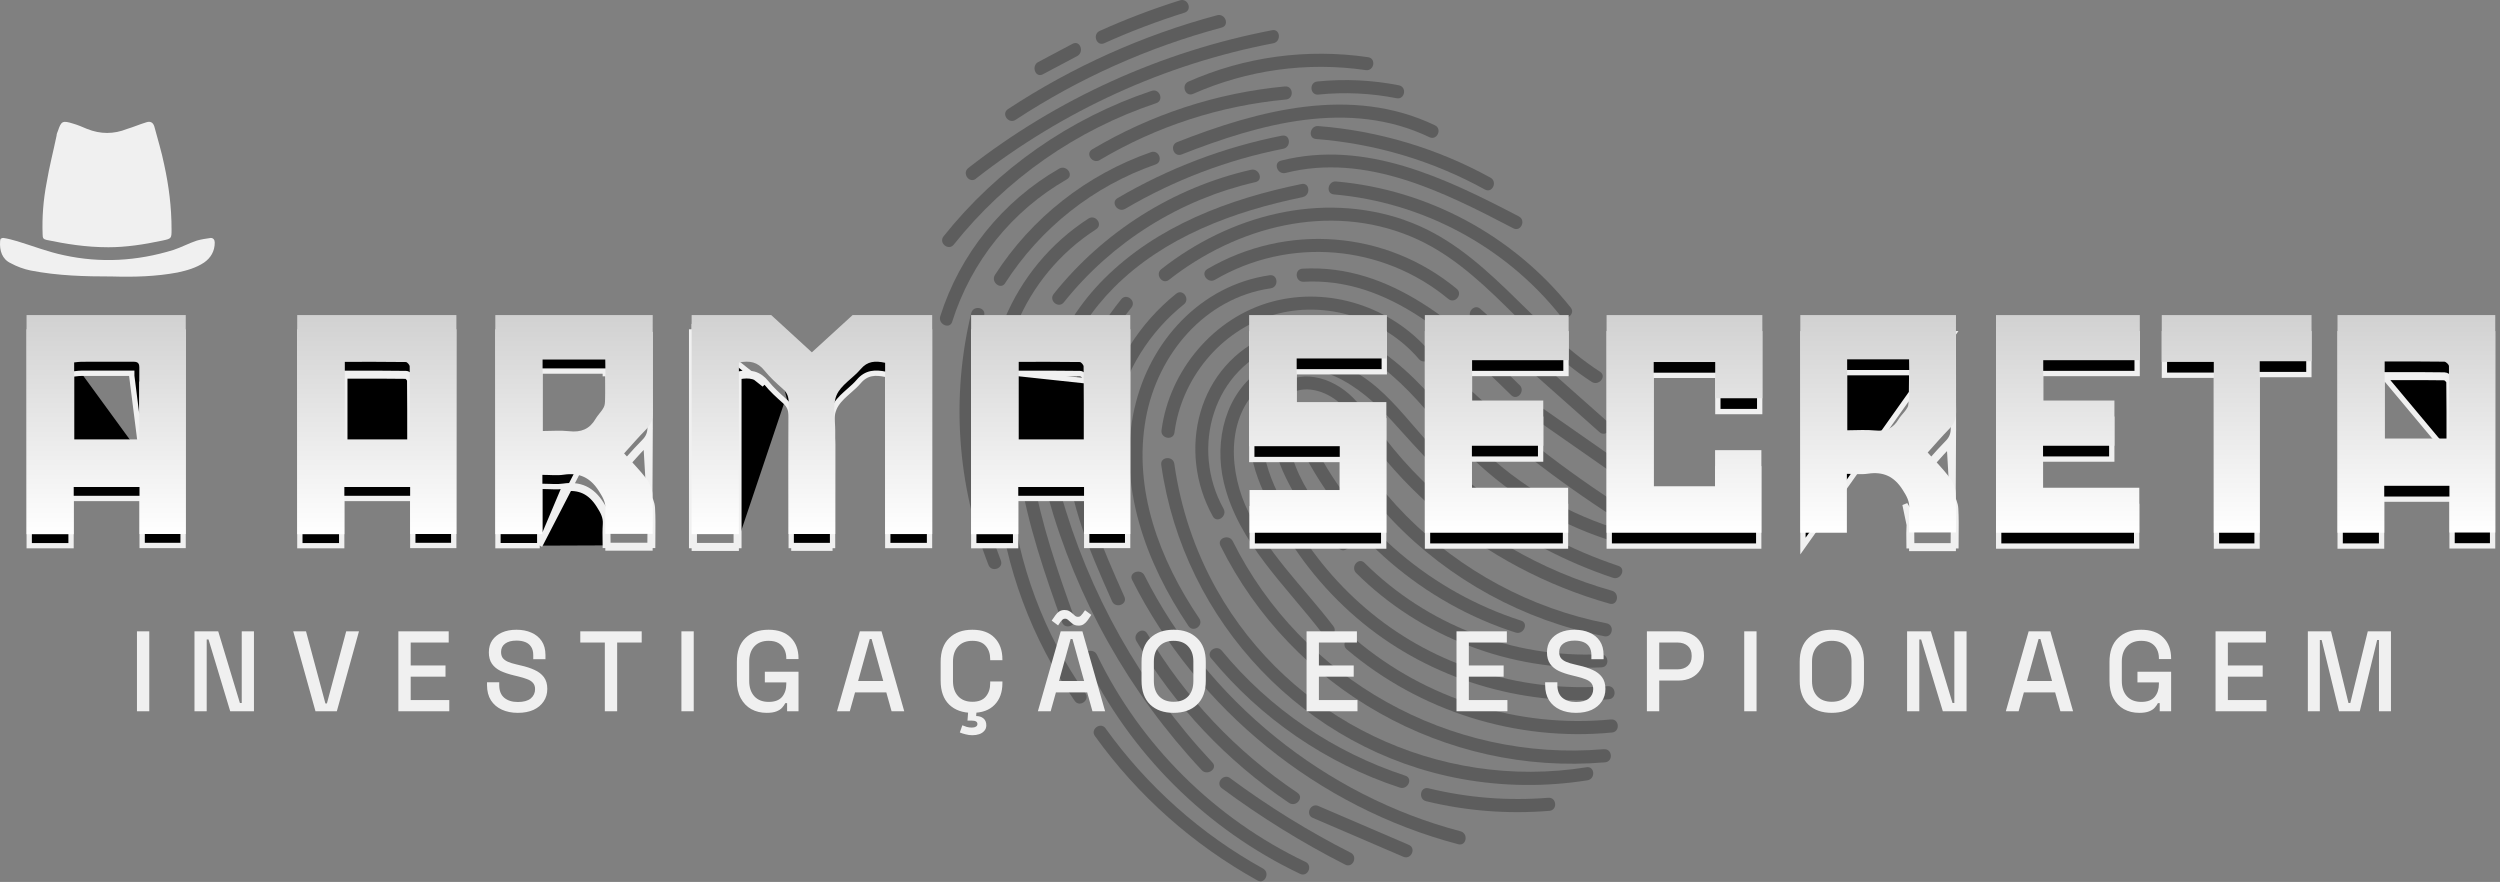 <svg width="360" height="127" viewBox="0 0 360 127" fill="none" xmlns="http://www.w3.org/2000/svg">
<rect x="0" y="0" width="360" height="127" fill="#808080" stroke="none"/>
<path d="M30.923 34.934C30.923 36.178 30.349 37.135 29.392 37.805C28.244 38.57 26.904 38.953 25.564 39.24C22.502 39.814 19.344 39.91 16.186 39.814C12.263 39.814 8.339 39.718 4.416 38.953C3.459 38.761 2.406 38.379 1.545 37.9C0.301 37.326 -0.082 36.082 0.014 34.742C0.014 34.36 0.205 34.264 0.492 34.264C1.162 34.36 1.832 34.551 2.502 34.742C4.703 35.412 6.904 36.273 9.201 36.752C14.464 37.9 19.727 37.613 24.99 35.986C26.139 35.604 27.191 35.029 28.34 34.647C29.009 34.455 29.679 34.36 30.349 34.264C30.732 34.264 30.923 34.551 30.923 34.934Z" fill="#F0F0F0"/>
<path d="M24.704 33.02C24.704 34.36 24.704 34.36 23.364 34.647C20.685 35.221 18.101 35.604 15.613 35.604C12.359 35.604 9.488 35.125 6.713 34.551C6.235 34.456 6.139 34.264 6.139 33.786C6.043 31.298 6.235 28.809 6.713 26.322C7.096 24.025 7.67 21.824 8.149 19.527C8.149 19.336 8.244 19.049 8.34 18.857C8.819 17.422 9.01 17.326 10.541 17.805C11.211 17.996 11.881 18.283 12.551 18.57C14.465 19.336 16.378 19.336 18.292 18.57C19.249 18.283 20.11 17.9 21.067 17.613C21.642 17.422 22.024 17.613 22.216 18.187C22.694 20.006 23.268 21.824 23.651 23.738C24.321 26.8 24.704 29.862 24.704 33.02Z" fill="#F0F0F0"/>
<path d="M233.05 81.486C226.182 79.183 219.734 75.808 213.988 71.389C211.032 69.116 208.281 66.589 205.764 63.838C203.325 61.165 201.101 58.248 198.36 55.858C193.843 51.927 187.258 49.508 181.795 53.059C176.42 56.551 174.82 63.467 176.215 69.408C178.264 78.169 185.21 84.383 190.468 91.28C191.199 92.246 192.75 91.153 192.009 90.177C187.678 84.49 182.205 79.427 179.327 72.764C176.742 66.775 176.722 58.804 182.683 54.746C189.024 50.425 196.038 55.751 200.282 60.434C204.486 65.077 208.486 69.633 213.529 73.408C219.207 77.652 225.538 80.949 232.259 83.202C233.401 83.583 234.211 81.866 233.05 81.486Z" fill="#5D5D5D"/>
<path d="M231.498 98.811C219.723 99.709 207.802 96.304 198.447 89.056C193.686 85.368 189.628 80.783 186.535 75.613C183.96 71.301 180.068 64.502 182.926 59.526C183.531 58.473 181.814 57.683 181.209 58.736C178.341 63.741 181.336 69.965 183.765 74.51C186.877 80.344 191.14 85.544 196.261 89.729C206.134 97.796 218.982 101.669 231.663 100.694C232.883 100.596 232.717 98.713 231.507 98.811H231.498Z" fill="#5D5D5D"/>
<path d="M232.121 85.066C221.849 82.168 212.406 76.657 204.806 69.165C202.884 67.272 201.099 65.253 199.451 63.126C197.919 61.156 196.583 59.009 194.807 57.244C191.822 54.258 186.915 52.795 183.598 56.102C182.74 56.961 184.203 58.161 185.062 57.302C187.139 55.224 190.427 56.073 192.495 57.692C194.495 59.263 195.861 61.507 197.373 63.516C200.221 67.301 203.509 70.774 207.118 73.837C214.298 79.934 222.737 84.373 231.789 86.929C232.96 87.261 233.282 85.397 232.121 85.066Z" fill="#5D5D5D"/>
<path d="M231.351 89.758C220.445 87.631 210.368 82.188 202.534 74.315C200.564 72.335 198.749 70.189 197.11 67.926C195.501 65.701 194.311 63.077 192.477 61.038C189.765 58.024 183.999 57.702 183.619 62.755C183.414 65.516 184.897 68.384 186.175 70.725C187.892 73.867 190.165 76.627 192.837 79.008C193.745 79.817 194.945 78.354 194.037 77.544C191.13 74.959 188.73 71.867 187.072 68.345C186.087 66.257 183.658 59.614 188.565 60.677C191.755 61.37 193.374 65.897 195.071 68.326C196.71 70.677 198.544 72.881 200.525 74.949C208.68 83.485 219.43 89.358 231.02 91.621C232.22 91.855 232.542 89.992 231.351 89.758Z" fill="#5D5D5D"/>
<path d="M230.463 94.216C217.849 94.792 205.431 89.943 196.485 81.046C195.627 80.188 194.427 81.651 195.285 82.51C204.572 91.748 217.557 96.704 230.629 96.099C231.848 96.04 231.682 94.158 230.473 94.216H230.463Z" fill="#5D5D5D"/>
<path d="M218.24 91.085C219.391 91.455 220.191 89.738 219.03 89.368C206.241 85.261 195.383 76.139 189.276 64.15C188.73 63.077 186.945 63.721 187.501 64.804C193.822 77.232 204.943 86.822 218.24 91.085Z" fill="#5D5D5D"/>
<path d="M231.965 103.601C218.698 104.879 205.304 100.674 195.139 92.05C194.212 91.26 193.002 92.724 193.939 93.514C204.465 102.44 218.395 106.81 232.131 105.484C233.34 105.366 233.184 103.484 231.975 103.601H231.965Z" fill="#5D5D5D"/>
<path d="M230.96 107.883C208.826 109.776 187.432 97.845 177.521 77.935C176.984 76.852 175.199 77.496 175.745 78.588C186.037 99.269 208.084 111.747 231.126 109.776C232.346 109.669 232.18 107.786 230.97 107.893L230.96 107.883Z" fill="#5D5D5D"/>
<path d="M184.554 49.615C194.3 46.444 201.89 54.785 207.44 61.536C208.211 62.472 209.752 61.38 208.982 60.434C202.602 52.678 193.822 43.791 182.847 48.23C172.409 52.444 169.414 64.95 174.653 74.364C175.248 75.427 176.779 74.315 176.194 73.262C171.336 64.54 174.653 52.844 184.554 49.625V49.615Z" fill="#5D5D5D"/>
<path d="M232.435 76.032C224.669 73.525 217.704 69.194 212.017 63.341C211.168 62.472 209.978 63.936 210.817 64.804C216.602 70.755 223.743 75.203 231.645 77.749C232.786 78.12 233.596 76.403 232.435 76.032Z" fill="#5D5D5D"/>
<path d="M228.436 110.488C207.169 113.902 185.717 103.65 175.172 84.841C172.04 79.261 170.001 73.125 169.104 66.794C168.938 65.594 167.045 65.75 167.221 66.95C170.421 89.582 187.931 108.049 210.447 112.166C216.437 113.259 222.592 113.327 228.601 112.361C229.801 112.166 229.645 110.283 228.445 110.478L228.436 110.488Z" fill="#5D5D5D"/>
<path d="M205.86 50.6C200.378 44.181 191.422 41.235 183.218 43.43C174.78 45.684 168.38 53.371 167.258 61.955C167.102 63.165 168.965 63.497 169.122 62.287C170.136 54.502 175.755 47.596 183.345 45.352C190.808 43.147 199.295 45.83 204.319 51.703C205.099 52.62 206.65 51.527 205.86 50.6Z" fill="#5D5D5D"/>
<path d="M208.533 53.127C207.655 52.278 206.465 53.742 207.333 54.59C214.659 61.692 222.629 68.072 231.165 73.662C232.17 74.325 233.39 72.872 232.365 72.198C223.829 66.609 215.859 60.229 208.533 53.127Z" fill="#5D5D5D"/>
<path d="M218.826 55.458C210.29 47.078 200.398 37.977 187.56 38.689C186.341 38.757 186.507 40.64 187.717 40.572C200.008 39.889 209.49 48.922 217.626 56.912C218.495 57.761 219.694 56.297 218.826 55.449V55.458Z" fill="#5D5D5D"/>
<path d="M222.328 58.921C221.333 58.229 220.124 59.682 221.128 60.385C224.787 62.931 228.445 65.477 232.093 68.033C233.088 68.725 234.298 67.272 233.293 66.57C229.635 64.023 225.977 61.477 222.328 58.921Z" fill="#5D5D5D"/>
<path d="M163.378 58.726C160.87 69.847 164.958 81.007 171.153 90.158C171.835 91.163 173.377 90.06 172.694 89.056C166.987 80.627 163.124 70.501 165.007 60.209C166.685 51.049 173.455 42.894 182.986 41.518C184.186 41.342 184.03 39.46 182.83 39.635C172.889 41.069 165.543 49.156 163.387 58.726H163.378Z" fill="#5D5D5D"/>
<path d="M174.401 94.792C181.513 103.435 190.936 109.932 201.579 113.415C202.721 113.785 203.53 112.078 202.369 111.698C192.039 108.313 182.849 102.089 175.933 93.689C175.162 92.753 173.621 93.846 174.391 94.792H174.401Z" fill="#5D5D5D"/>
<path d="M222.952 114.878C217.138 115.346 211.363 114.888 205.695 113.512C204.505 113.219 204.183 115.093 205.363 115.375C211.178 116.79 217.148 117.248 223.108 116.761C224.328 116.663 224.162 114.78 222.952 114.878Z" fill="#5D5D5D"/>
<path d="M210.32 119.707C190.799 114.576 173.884 100.899 164.802 82.861C164.265 81.788 162.48 82.432 163.026 83.515C172.43 102.196 189.756 116.244 209.988 121.57C211.169 121.882 211.49 120.019 210.32 119.707Z" fill="#5D5D5D"/>
<path d="M186.827 114.156C177.979 108.215 170.604 100.401 165.19 91.221C164.575 90.177 163.034 91.28 163.648 92.324C169.141 101.63 176.652 109.6 185.627 115.619C186.632 116.292 187.842 114.839 186.827 114.156Z" fill="#5D5D5D"/>
<path d="M189.833 116.058C188.711 115.58 187.921 117.297 189.043 117.775C193.384 119.639 197.735 121.512 202.076 123.375C203.198 123.853 203.988 122.136 202.866 121.658C198.525 119.795 194.174 117.922 189.833 116.058Z" fill="#5D5D5D"/>
<path d="M169.376 42.289C158.665 50.883 155.075 65.672 160.772 78.198C161.269 79.3 163.054 78.656 162.547 77.544C157.201 65.799 160.401 51.917 170.478 43.83C171.425 43.069 170.332 41.528 169.376 42.289Z" fill="#5D5D5D"/>
<path d="M173.854 38.748C172.8 39.362 173.912 40.894 174.956 40.289C185.638 34.045 199.051 35.187 208.563 43.05C209.499 43.82 210.709 42.367 209.763 41.586C199.559 33.148 185.267 32.075 173.844 38.748H173.854Z" fill="#5D5D5D"/>
<path d="M213.169 44.474C212.262 43.664 211.052 45.127 211.969 45.937C218.086 51.371 224.212 56.805 230.329 62.229C231.236 63.038 232.445 61.575 231.528 60.765C225.412 55.332 219.286 49.898 213.169 44.474Z" fill="#5D5D5D"/>
<path d="M161.455 43.098C157.007 48.62 153.739 55.166 153.505 62.365C153.222 70.93 156.724 78.939 160.138 86.588C160.636 87.69 162.411 87.046 161.914 85.934C158.743 78.832 155.446 71.447 155.378 63.516C155.319 56.327 158.49 49.8 162.919 44.298C163.68 43.352 162.226 42.142 161.455 43.098Z" fill="#5D5D5D"/>
<path d="M202.29 31.694C190.183 27.49 177.082 31.012 167.229 38.757C166.273 39.508 167.375 41.05 168.331 40.298C178.096 32.621 191.364 29.129 203.187 34.065C213.713 38.455 219.81 48.932 229.204 54.99C230.219 55.644 231.429 54.19 230.404 53.527C220.356 47.049 213.947 35.753 202.28 31.704L202.29 31.694Z" fill="#5D5D5D"/>
<path d="M174.586 109.795C164.245 98.762 156.734 85.397 152.685 70.833C152.363 69.662 150.588 70.325 150.91 71.486C154.997 86.197 162.607 99.757 173.045 110.898C173.864 111.776 175.415 110.683 174.586 109.795Z" fill="#5D5D5D"/>
<path d="M177.15 112.049C176.175 111.327 174.965 112.781 175.951 113.512C181.55 117.668 187.491 121.346 193.705 124.506C194.798 125.062 195.578 123.336 194.495 122.789C188.418 119.707 182.623 116.117 177.15 112.059V112.049Z" fill="#5D5D5D"/>
<path d="M157.952 94.275C157.425 93.192 155.649 93.836 156.176 94.928C162.683 108.43 173.667 119.395 187.208 125.833C188.31 126.36 189.1 124.643 187.998 124.116C174.936 117.902 164.234 107.308 157.952 94.275Z" fill="#5D5D5D"/>
<path d="M187.59 28.378C188.77 28.134 188.624 26.251 187.434 26.495C176.966 28.641 166.625 32.494 158.948 40.191C152.285 46.883 148.412 56.375 150.08 65.848C150.295 67.038 152.178 66.882 151.963 65.692C150.373 56.649 154.051 47.781 160.411 41.401C167.689 34.094 177.678 30.416 187.599 28.387L187.59 28.378Z" fill="#5D5D5D"/>
<path d="M192.409 26.134C191.199 26.026 190.867 27.89 192.077 27.997C204.779 29.109 216.67 35.421 224.64 45.391C225.401 46.337 226.943 45.245 226.182 44.288C217.929 33.948 205.598 27.285 192.409 26.134Z" fill="#5D5D5D"/>
<path d="M154.704 88.948C149.963 75.73 144.87 60.941 150.548 47.166C151.006 46.045 149.289 45.245 148.831 46.376C142.949 60.658 148.012 75.867 152.938 89.602C153.348 90.753 155.123 90.09 154.713 88.948H154.704Z" fill="#5D5D5D"/>
<path d="M151.729 42.337C150.968 43.284 152.431 44.493 153.192 43.537C160.167 34.797 169.903 28.719 180.8 26.222C181.98 25.949 181.317 24.183 180.146 24.446C168.947 27.002 158.899 33.353 151.729 42.328V42.337Z" fill="#5D5D5D"/>
<path d="M184.466 23.129C183.286 23.432 183.949 25.197 185.12 24.905C196.709 21.968 207.918 27.666 217.917 32.875C219 33.441 219.79 31.714 218.707 31.158C208.171 25.666 196.621 20.056 184.466 23.129Z" fill="#5D5D5D"/>
<path d="M189.501 20.017C198.056 20.69 206.309 23.149 213.831 27.295C214.904 27.88 215.684 26.163 214.621 25.578C206.973 21.373 198.534 18.837 189.833 18.154C188.623 18.056 188.291 19.92 189.501 20.017Z" fill="#5D5D5D"/>
<path d="M159.211 104.888C158.499 103.903 156.957 104.996 157.669 105.991C163.844 114.585 171.824 121.658 181.082 126.789C182.145 127.384 182.936 125.657 181.872 125.072C172.907 120.107 165.181 113.21 159.201 104.888H159.211Z" fill="#5D5D5D"/>
<path d="M156.304 99.825C150.285 91.192 146.578 81.222 145.495 70.755C145.368 69.545 143.485 69.701 143.612 70.911C144.724 81.71 148.558 92.021 154.762 100.928C155.455 101.923 156.996 100.82 156.304 99.825Z" fill="#5D5D5D"/>
<path d="M144.793 64.501C142.188 52.259 147.319 39.801 157.845 33.011C158.87 32.348 157.767 30.816 156.743 31.47C145.729 38.572 140.179 51.829 142.91 64.658C143.164 65.838 145.046 65.682 144.793 64.501Z" fill="#5D5D5D"/>
<path d="M184.624 19.529C176.244 21.188 168.283 24.212 160.918 28.534C159.874 29.148 160.977 30.68 162.02 30.075C169.074 25.929 176.761 23.002 184.789 21.422C185.97 21.188 185.823 19.305 184.633 19.539L184.624 19.529Z" fill="#5D5D5D"/>
<path d="M169.502 20.466C168.371 20.915 169.024 22.69 170.156 22.241C181.414 17.813 194.281 14.223 205.831 19.754C206.933 20.281 207.724 18.564 206.621 18.037C194.612 12.281 181.228 15.861 169.493 20.466H169.502Z" fill="#5D5D5D"/>
<path d="M144.734 40.777C149.865 32.806 157.445 26.807 166.4 23.685C167.552 23.285 166.898 21.51 165.747 21.91C156.509 25.129 148.568 31.353 143.28 39.577C142.627 40.591 144.08 41.801 144.744 40.777H144.734Z" fill="#5D5D5D"/>
<path d="M141.72 45.42C142.003 44.23 140.14 43.908 139.857 45.088C136.94 57.127 137.828 69.838 142.344 81.359C142.793 82.49 144.568 81.837 144.12 80.705C139.71 69.467 138.881 57.156 141.72 45.42Z" fill="#5D5D5D"/>
<path d="M137.115 46.327C139.856 37.645 145.729 30.348 153.631 25.822C154.684 25.217 153.572 23.685 152.529 24.28C144.393 28.953 138.227 36.592 135.398 45.537C135.037 46.688 136.754 47.488 137.115 46.327Z" fill="#5D5D5D"/>
<path d="M158.372 23.041C166.566 18.173 175.697 15.217 185.18 14.33C186.389 14.213 186.233 12.33 185.024 12.447C175.19 13.374 165.757 16.466 157.27 21.51C156.226 22.134 157.328 23.666 158.372 23.051V23.041Z" fill="#5D5D5D"/>
<path d="M189.842 13.618C193.627 13.238 197.373 13.413 201.109 14.145C202.309 14.379 202.631 12.516 201.441 12.281C197.559 11.521 193.627 11.335 189.686 11.735C188.476 11.862 188.632 13.745 189.842 13.618Z" fill="#5D5D5D"/>
<path d="M171.142 11.745C170.03 12.233 170.684 14.008 171.796 13.52C179.629 10.067 188.194 8.867 196.672 10.096C197.881 10.272 198.203 8.409 197.003 8.233C188.214 6.955 179.268 8.155 171.142 11.745Z" fill="#5D5D5D"/>
<path d="M137.34 35.226C144.89 25.753 155.006 18.691 166.498 14.857C167.649 14.467 166.996 12.701 165.845 13.081C154.06 17.013 143.622 24.31 135.876 34.026C135.115 34.972 136.579 36.182 137.34 35.226Z" fill="#5D5D5D"/>
<path d="M140.529 25.724C153.045 15.94 167.737 9.218 183.345 6.233C184.535 6.009 184.379 4.116 183.189 4.35C167.249 7.413 152.226 14.193 139.437 24.192C138.481 24.944 139.573 26.485 140.539 25.734L140.529 25.724Z" fill="#5D5D5D"/>
<path d="M146.245 17.257C155.376 11.257 165.375 6.799 175.921 3.97C177.101 3.658 176.438 1.882 175.267 2.194C164.556 5.062 154.401 9.628 145.143 15.715C144.128 16.388 145.231 17.92 146.245 17.257Z" fill="#5D5D5D"/>
<path d="M150.168 10.701C151.817 9.823 153.465 8.955 155.114 8.077C156.177 7.511 155.534 5.735 154.46 6.301C152.812 7.179 151.163 8.047 149.514 8.925C148.451 9.491 149.095 11.267 150.168 10.701Z" fill="#5D5D5D"/>
<path d="M159.015 6.223C162.781 4.526 166.634 3.063 170.575 1.824C171.736 1.463 171.083 -0.313 169.922 0.048C165.981 1.287 162.127 2.75 158.362 4.448C157.259 4.945 157.903 6.721 159.015 6.223Z" fill="#5D5D5D"/>
<path d="M113.95 60.052C113.929 64.514 113.931 68.975 113.934 73.438C113.934 74.832 113.935 76.227 113.935 77.622V77.625V77.628V77.63V77.633V77.635V77.638V77.641V77.643V77.646V77.648V77.651V77.654V77.656V77.659V77.661V77.664V77.667V77.669V77.672V77.674V77.677V77.68V77.682V77.685V77.687V77.69V77.693V77.695V77.698V77.7V77.703V77.706V77.708V77.711V77.713V77.716V77.719V77.721V77.724V77.726V77.729V77.731V77.734V77.737V77.739V77.742V77.745V77.747V77.75V77.752V77.755V77.757V77.76V77.763V77.765V77.768V77.77V77.773V77.776V77.778V77.781V77.783V77.786V77.789V77.791V77.794V77.796V77.799V77.802V77.804V77.807V77.809V77.812V77.815V77.817V77.82V77.822V77.825V77.828V77.83V77.833V77.835V77.838V77.841V77.843V77.846V77.848V77.851V77.853V77.856V77.859V77.861V77.864V77.866V77.869V77.872V77.874V77.877V77.879V77.882V77.885V77.887V77.89V77.892V77.895V77.897V77.9V77.903V77.905V77.908V77.91V77.913V77.916V77.918V77.921V77.923V77.926V77.929V77.931V77.934V77.936V77.939V77.942V77.944V77.947V77.949V77.952V77.954V77.957V77.96V77.962V77.965V77.967V77.97V77.973V77.975V77.978V77.98V77.983V77.986V77.988V77.991V77.993V77.996V77.999V78.001V78.004V78.006V78.009V78.011V78.014V78.017V78.019V78.022V78.024V78.027V78.029V78.032V78.035V78.037V78.04V78.042V78.045V78.048V78.05V78.053V78.055V78.058V78.061V78.063V78.066V78.068V78.071V78.073V78.076V78.079V78.081V78.084V78.086V78.089V78.091V78.094V78.097V78.099V78.102V78.104V78.107V78.11V78.112V78.115V78.117V78.12V78.123V78.125V78.128V78.13V78.133V78.135V78.138V78.141V78.143V78.146V78.148V78.151V78.153V78.156V78.159V78.161V78.164V78.166V78.169V78.171V78.174V78.177V78.179V78.182V78.184V78.187V78.19V78.192V78.195V78.197V78.2V78.202V78.205V78.208V78.21V78.213V78.215V78.218V78.221V78.223V78.226V78.228V78.231V78.233V78.236V78.239V78.241V78.244V78.246V78.249V78.251V78.254V78.257V78.259V78.262V78.264V78.267V78.269V78.272V78.275V78.277V78.28V78.282V78.285V78.287V78.29V78.293V78.295V78.298V78.3V78.303V78.305V78.308V78.311V78.313V78.316V78.318V78.321V78.323V78.326V78.329V78.331V78.334V78.336V78.339V78.341V78.344V78.347V78.349V78.352V78.354V78.357V78.359V78.362V78.365V78.367V78.37V78.372V78.375V78.377V78.38V78.382V78.385V78.388V78.39V78.393V78.395V78.398V78.4V78.403V78.406V78.408V78.411V78.413V78.416V78.418V78.421V78.424V78.426V78.429V78.431V78.434V78.436V78.439V78.442V78.444V78.447V78.449V78.452V78.454V78.457V78.459V78.462V78.465V78.467V78.47V78.472V78.475V78.477V78.48V78.483V78.485V78.488V78.49V78.493V78.495V78.498V78.5V78.503V78.505V78.508V78.511V78.513V78.516V78.518V78.521V78.523V78.526V78.528V78.531V78.534V78.536V78.539V78.541V78.544V78.546V78.549V78.552V78.554V78.555H119.889V78.555V78.552V78.549V78.546V78.543V78.541V78.538V78.535V78.532V78.529V78.526V78.523V78.52V78.517V78.514V78.511V78.508V78.505V78.503V78.5V78.497V78.494V78.491V78.488V78.485V78.482V78.479V78.476V78.473V78.471V78.468V78.465V78.462V78.459V78.456V78.453V78.45V78.447V78.444V78.442V78.439V78.436V78.433V78.43V78.427V78.424V78.421V78.418V78.416V78.413V78.41V78.407V78.404V78.401V78.398V78.395V78.392V78.39V78.387V78.384V78.381V78.378V78.375V78.373V78.37V78.367V78.364V78.361V78.358V78.355V78.352V78.35V78.347V78.344V78.341V78.338V78.335V78.332V78.33V78.327V78.324V78.321V78.318V78.315V78.312V78.31V78.307V78.304V78.301V78.298V78.296V78.293V78.29V78.287V78.284V78.281V78.278V78.276V78.273V78.27V78.267V78.264V78.262V78.259V78.256V78.253V78.25V78.248V78.245V78.242V78.239V78.236V78.233V78.231V78.228V78.225V78.222V78.219V78.216V78.214V78.211V78.208V78.205V78.203V78.2V78.197V78.194V78.191V78.189V78.186V78.183V78.18V78.177V78.174V78.172V78.169V78.166V78.163V78.16V78.158V78.155V78.152V78.149V78.147V78.144V78.141V78.138V78.135V78.133V78.13V78.127V78.124V78.122V78.119V78.116V78.113V78.111V78.108V78.105V78.102V78.099V78.097V78.094V78.091V78.088V78.085V78.083V78.08V78.077V78.075V78.072V78.069V78.066V78.063V78.061V78.058V78.055V78.052V78.05V78.047V78.044V78.041V78.039V78.036V78.033V78.03V78.028V78.025V78.022V78.019V78.017V78.014V78.011V78.008V78.006V78.003V78V77.997V77.995V77.992V77.989V77.986V77.984V77.981V77.978V77.975V77.973V77.97V77.967V77.965V77.962V77.959V77.956V77.954V77.951V77.948V77.945V77.943V77.94V77.937V77.934V77.932V77.929V77.926V77.924V77.921V77.918V77.915V77.913V77.91V77.907V77.904V77.902V77.899V77.896V77.894V77.891V77.888V77.885V77.883V77.88V77.877V77.875V77.872V77.869V77.866V77.864V77.861V77.858V77.856V77.853V77.85V77.847V77.845V77.842V77.839V77.837V77.834V77.831V77.829V77.826V77.823V77.82V77.818V77.815V77.812V77.809V77.807V77.804V77.801V77.799V77.796V77.793V77.791V77.788V77.785V77.782V77.78V77.777V77.774V77.772V77.769V77.766V77.764V77.761V77.758V77.755V77.753V77.75V77.747V77.745V77.742V77.739V77.737V77.734V77.731V77.729V77.726V77.723V77.721V77.718V77.715V77.712V77.71V77.707V77.704V77.702V77.699V77.696V77.694V77.691V77.688V77.686V77.683V77.68V77.677V77.675V77.672V77.669V77.667V77.664V77.661V77.659V77.656V77.653V77.651V77.648V77.645V77.643V77.64V77.637V77.635V77.632V77.629V77.626V77.624V77.621V77.618V77.616V77.613V77.61V77.608V77.605V77.602V77.6V77.597V77.594V77.592V77.589V77.586V77.584V77.581V77.578V77.576V77.573V77.57V77.568V77.565V77.562V77.56V77.557V77.554V77.552V77.549V77.546V77.543V77.541V77.538V77.535V77.533V77.53V77.528V77.525V77.522V77.519V77.517V77.514V77.511V77.509V77.506V77.503V77.501V77.498V77.495V77.493V77.49V77.487C119.889 76.211 119.889 74.935 119.888 73.659C119.887 70.468 119.886 67.277 119.892 64.087V64.087C119.893 63.67 119.868 63.238 119.837 62.794C119.832 62.715 119.826 62.636 119.821 62.556C119.795 62.19 119.769 61.816 119.756 61.448C119.724 60.555 119.766 59.637 120.107 58.817C120.451 57.992 121.101 57.328 121.76 56.73C121.935 56.572 122.109 56.418 122.281 56.267C122.78 55.828 123.257 55.408 123.655 54.938C124.191 54.303 124.785 53.95 125.455 53.811C126.111 53.675 126.807 53.75 127.538 53.908L127.839 53.974V54.282V78.558H133.852V47.792H133.834H133.812H133.789H133.767H133.745H133.722H133.7H133.677H133.655H133.633H133.61H133.588H133.566H133.543H133.521H133.498H133.476H133.454H133.431H133.409H133.386H133.364H133.342H133.319H133.297H133.274H133.252H133.23H133.207H133.185H133.163H133.14H133.118H133.095H133.073H133.051H133.028H133.006H132.983H132.961H132.939H132.916H132.894H132.872H132.849H132.827H132.804H132.782H132.76H132.737H132.715H132.692H132.67H132.648H132.625H132.603H132.58H132.558H132.536H132.513H132.491H132.469H132.446H132.424H132.401H132.379H132.357H132.334H132.312H132.289H132.267H132.245H132.222H132.2H132.177H132.155H132.133H132.11H132.088H132.066H132.043H132.021H131.998H131.976H131.954H131.931H131.909H131.886H131.864H131.842H131.819H131.797H131.775H131.752H131.73H131.707H131.685H131.663H131.64H131.618H131.595H131.573H131.551H131.528H131.506H131.483H131.461H131.439H131.416H131.394H131.372H131.349H131.327H131.304H131.282H131.26H131.237H131.215H131.192H131.17H131.148H131.125H131.103H131.08H131.058H131.036H131.013H130.991H130.969H130.946H130.924H130.901H130.879H130.857H130.834H130.812H130.789H130.767H130.745H130.722H130.7H130.678H130.655H130.633H130.61H130.588H130.566H130.543H130.521H130.498H130.476H130.454H130.431H130.409H130.386H130.364H130.342H130.319H130.297H130.275H130.252H130.23H130.207H130.185H130.163H130.14H130.118H130.095H130.073H130.051H130.028H130.006H129.983H129.961H129.939H129.916H129.894H129.872H129.849H129.827H129.804H129.782H129.76H129.737H129.715H129.692H129.67H129.648H129.625H129.603H129.581H129.558H129.536H129.513H129.491H129.469H129.446H129.424H129.401H129.379H129.357H129.334H129.312H129.289H129.267H129.245H129.222H129.2H129.178H129.155H129.133H129.11H129.088H129.066H129.043H129.021H128.998H128.976H128.954H128.931H128.909H128.886H128.864H128.842H128.819H128.797H128.775H128.752H128.73H128.707H128.685H128.663H128.64H128.618H128.595H128.573H128.551H128.528H128.506H128.484H128.461H128.439H128.416H128.394H128.372H128.349H128.327H128.304H128.282H128.26H128.237H128.215H128.192H128.17H128.148H128.125H128.103H128.081H128.058H128.036H128.013H127.991H127.969H127.946H127.924H127.901H127.879H127.857H127.834H127.812H127.79H127.767H127.745H127.722H127.7H127.678H127.655H127.633H127.61H127.588H127.566H127.543H127.521H127.498H127.476H127.454H127.431H127.409H127.387H127.364H127.342H127.319H127.297H127.275H127.252H127.23H127.207H127.185H127.163H127.14H127.118H127.095H127.073H127.051H127.028H127.006H126.984H126.961H126.939H126.916H126.894H126.872H126.849H126.827H126.804H126.782H126.76H126.737H126.715H126.693H126.67H126.648H126.625H126.603H126.581H126.558H126.536H126.513H126.491H126.469H126.446H126.424H126.401H126.379H126.357H126.334H126.312H126.29H126.267H126.245H126.222H126.2H126.178H126.155H126.133H126.11H126.088H126.066H126.043H126.021H125.998H125.976H125.954H125.931H125.909H125.887H125.864H125.842H125.819H125.797H125.775H125.752H125.73H125.707H125.685H125.663H125.64H125.618H125.596H125.573H125.551H125.528H125.506H125.484H125.461H125.439H125.416H125.394H125.372H125.349H125.327H125.304H125.282H125.26H125.237H125.215H125.193H125.17H125.148H125.125H125.103H125.081H125.058H125.036H125.013H124.991H124.969H124.946H124.924H124.901H124.879H124.857H124.834H124.812H124.79H124.767H124.745H124.722H124.7H124.678H124.655H124.633H124.61H124.588H124.566H124.543H124.521H124.499H124.476H124.454H124.431H124.409H124.387H124.364H124.342H124.319H124.297H124.275H124.252H124.23H124.207H124.185H124.163H124.14H124.118H124.096H124.073H124.051H124.028H124.006H123.984H123.961H123.939H123.916H123.894H123.872H123.849H123.827H123.804H123.782H123.76H123.737H123.715H123.693H123.67H123.648H123.625H123.603H123.581H123.558H123.536H123.513H123.491H123.469H123.446H123.424H123.402H123.379H123.357H123.334H123.312H123.29H123.267H123.245H123.222H123.2H123.178H123.155H123.133H123.11H123.088H123.066H123.043H123.021H122.999H122.976H122.954H122.931H122.923C121.885 48.741 120.849 49.688 119.845 50.606C118.916 51.455 118.015 52.279 117.165 53.055L116.906 53.291L116.649 53.055C115.683 52.169 114.648 51.22 113.581 50.242C112.704 49.439 111.807 48.616 110.908 47.792M113.95 60.052C113.95 60.052 113.95 60.052 113.95 60.053L113.568 60.05L113.95 60.052ZM113.95 60.052C113.953 59.615 113.903 59.206 113.755 58.821C113.605 58.431 113.361 58.088 113.006 57.773M113.006 57.773C112.056 56.931 111.126 56.089 110.359 55.133C109.844 54.492 109.259 54.076 108.572 53.876C107.89 53.678 107.144 53.701 106.322 53.875L106.018 53.939V54.249V78.568M113.006 57.773L112.752 58.059L113.006 57.773C113.006 57.773 113.006 57.773 113.006 57.773ZM106.018 78.568H99.977M106.018 78.568V78.95H99.977V78.568M106.018 78.568H106.4V54.249C107.973 53.917 109.112 54.19 110.061 55.373L99.977 47.41V47.792M99.977 78.568V47.792M99.977 78.568H99.595V47.792H99.617H99.639H99.662H99.684H99.707H99.729H99.751H99.774H99.796H99.819H99.841H99.863H99.886H99.908H99.93H99.953H99.975H99.977M99.977 47.792H99.998H100.02H100.042H100.065H100.087H100.11H100.132H100.154H100.177H100.199H100.222H100.244H100.266H100.289H100.311H100.334H100.356H100.378H100.401H100.423H100.445H100.468H100.49H100.513H100.535H100.557H100.58H100.602H100.625H100.647H100.669H100.692H100.714H100.737H100.759H100.781H100.804H100.826H100.848H100.871H100.893H100.916H100.938H100.96H100.983H101.005H101.028H101.05H101.072H101.095H101.117H101.139H101.162H101.184H101.207H101.229H101.251H101.274H101.296H101.319H101.341H101.363H101.386H101.408H101.431H101.453H101.475H101.498H101.52H101.542H101.565H101.587H101.61H101.632H101.654H101.677H101.699H101.722H101.744H101.766H101.789H101.811H101.833H101.856H101.878H101.901H101.923H101.945H101.968H101.99H102.013H102.035H102.057H102.08H102.102H102.125H102.147H102.169H102.192H102.214H102.236H102.259H102.281H102.304H102.326H102.348H102.371H102.393H102.416H102.438H102.46H102.483H102.505H102.528H102.55H102.572H102.595H102.617H102.639H102.662H102.684H102.707H102.729H102.751H102.774H102.796H102.819H102.841H102.863H102.886H102.908H102.93H102.953H102.975H102.998H103.02H103.042H103.065H103.087H103.11H103.132H103.154H103.177H103.199H103.222H103.244H103.266H103.289H103.311H103.333H103.356H103.378H103.401H103.423H103.445H103.468H103.49H103.513H103.535H103.557H103.58H103.602H103.625H103.647H103.669H103.692H103.714H103.736H103.759H103.781H103.804H103.826H103.848H103.871H103.893H103.916H103.938H103.96H103.983H104.005H104.027H104.05H104.072H104.095H104.117H104.139H104.162H104.184H104.207H104.229H104.251H104.274H104.296H104.319H104.341H104.363H104.386H104.408H104.43H104.453H104.475H104.498H104.52H104.542H104.565H104.587H104.61H104.632H104.654H104.677H104.699H104.722H104.744H104.766H104.789H104.811H104.833H104.856H104.878H104.901H104.923H104.945H104.968H104.99H105.013H105.035H105.057H105.08H105.102H105.124H105.147H105.169H105.192H105.214H105.236H105.259H105.281H105.304H105.326H105.348H105.371H105.393H105.416H105.438H105.46H105.483H105.505H105.527H105.55H105.572H105.595H105.617H105.639H105.662H105.684H105.707H105.729H105.751H105.774H105.796H105.819H105.841H105.863H105.886H105.908H105.93H105.953H105.975H105.998H106.02H106.042H106.065H106.087H106.11H106.132H106.154H106.177H106.199H106.221H106.244H106.266H106.289H106.311H106.333H106.356H106.378H106.401H106.423H106.445H106.468H106.49H106.513H106.535H106.557H106.58H106.602H106.624H106.647H106.669H106.692H106.714H106.736H106.759H106.781H106.804H106.826H106.848H106.871H106.893H106.916H106.938H106.96H106.983H107.005H107.027H107.05H107.072H107.095H107.117H107.139H107.162H107.184H107.207H107.229H107.251H107.274H107.296H107.318H107.341H107.363H107.386H107.408H107.43H107.453H107.475H107.498H107.52H107.542H107.565H107.587H107.61H107.632H107.654H107.677H107.699H107.721H107.744H107.766H107.789H107.811H107.833H107.856H107.878H107.901H107.923H107.945H107.968H107.99H108.013H108.035H108.057H108.08H108.102H108.124H108.147H108.169H108.192H108.214H108.236H108.259H108.281H108.304H108.326H108.348H108.371H108.393H108.415H108.438H108.46H108.483H108.505H108.527H108.55H108.572H108.595H108.617H108.639H108.662H108.684H108.707H108.729H108.751H108.774H108.796H108.818H108.841H108.863H108.886H108.908H108.93H108.953H108.975H108.998H109.02H109.042H109.065H109.087H109.11H109.132H109.154H109.177H109.199H109.221H109.244H109.266H109.289H109.311H109.333H109.356H109.378H109.401H109.423H109.445H109.468H109.49H109.512H109.535H109.557H109.58H109.602H109.624H109.647H109.669H109.692H109.714H109.736H109.759H109.781H109.804H109.826H109.848H109.871H109.893H109.915H109.938H109.96H109.983H110.005H110.027H110.05H110.072H110.095H110.117H110.139H110.162H110.184H110.207H110.229H110.251H110.274H110.296H110.318H110.341H110.363H110.386H110.408H110.43H110.453H110.475H110.498H110.52H110.542H110.565H110.587H110.609H110.632H110.654H110.677H110.699H110.721H110.744H110.766H110.789H110.811H110.833H110.856H110.878H110.901H110.908M110.908 47.792C110.872 47.759 110.835 47.725 110.799 47.692L111.057 47.41V47.792H111.035H111.012H110.99H110.968H110.945H110.923H110.908ZM119.889 78.938H113.935H119.889Z" fill="black" stroke="#F0F0F0" stroke-width="0.765"/>
<path d="M20.436 65.694H20.053H10.678H10.296V65.311V54.228V53.881L10.642 53.848C10.721 53.84 10.812 53.829 10.909 53.817C11.155 53.787 11.448 53.752 11.723 53.752M20.436 65.694L18.975 54.129L18.974 53.747C18.974 53.747 18.974 53.747 18.974 53.747C17.766 53.749 16.558 53.749 15.349 53.749C14.141 53.749 12.931 53.749 11.723 53.752M20.436 65.694V65.311M20.436 65.694V65.311M11.723 53.752C11.723 53.752 11.723 53.752 11.723 53.752V54.134L11.723 53.752C11.723 53.752 11.723 53.752 11.723 53.752ZM20.436 65.311C20.436 64.33 20.434 63.362 20.433 62.402M20.436 65.311L20.433 62.402M20.433 62.402C20.43 59.875 20.427 57.409 20.446 54.942L20.433 62.402ZM10.232 72.163V78.581H4.207V47.792H26.367V78.55H20.471V72.163V71.78H20.089H10.615H10.232V72.163ZM20.053 65.311C20.053 65.183 20.053 65.056 20.053 64.929H20.053V65.311Z" fill="black" stroke="#F0F0F0" stroke-width="0.765"/>
<path d="M59.378 54.805C59.378 54.661 59.324 54.53 59.276 54.438C59.224 54.338 59.156 54.242 59.084 54.158C59.011 54.075 58.926 53.994 58.835 53.929C58.755 53.874 58.62 53.794 58.458 53.79V53.79L58.453 53.79C56.101 53.757 53.746 53.759 51.365 53.761C50.796 53.761 50.226 53.762 49.654 53.762H49.272V54.144V65.309V65.691H49.654H59.021H59.404V65.309C59.404 64.664 59.404 64.022 59.404 63.381C59.406 60.503 59.407 57.654 59.378 54.805ZM59.378 54.805C59.378 54.806 59.378 54.806 59.378 54.807H58.996M59.378 54.805C59.378 54.804 59.378 54.804 59.378 54.803L58.996 54.807M58.996 54.807C59.025 57.654 59.023 60.502 59.022 63.38C59.022 64.021 59.021 64.664 59.021 65.309H58.639H50.036H49.654V64.926V54.527V54.144C50.227 54.144 50.797 54.144 51.366 54.143C53.747 54.141 56.098 54.139 58.448 54.172C58.642 54.177 58.996 54.585 58.996 54.807ZM65.338 47.792V78.55H59.442V72.163V71.78H59.059H49.588H49.205V72.163V78.581H43.18V47.792H65.338Z" fill="black" stroke="#F0F0F0" stroke-width="0.765"/>
<path d="M155.496 53.79C153.144 53.757 150.789 53.759 148.408 53.761C147.839 53.761 147.269 53.762 146.697 53.762H146.315L156.039 54.807H156.421C156.421 54.806 156.421 54.806 156.421 54.805C156.421 54.661 156.367 54.53 156.32 54.438C156.267 54.338 156.199 54.242 156.127 54.158C156.055 54.074 155.969 53.992 155.877 53.928C155.797 53.872 155.661 53.792 155.496 53.79ZM155.496 53.79L155.491 54.172L155.496 53.79C155.496 53.79 155.496 53.79 155.496 53.79ZM162.38 47.792V78.55H156.485V72.163V71.78H156.102H146.631H146.248V72.163V78.581H140.223V47.792H162.38Z" fill="black" stroke="#F0F0F0" stroke-width="0.765"/>
<path d="M77.722 78.573V70.419V70.037H78.104C78.477 70.037 78.841 70.05 79.186 70.062C79.369 70.069 79.546 70.075 79.716 70.079C80.216 70.091 80.673 70.085 81.114 70.018L81.114 70.018C82.297 69.84 83.338 69.946 84.254 70.374C85.169 70.802 85.923 71.534 86.564 72.547C87.125 73.433 87.651 74.3 87.565 75.518M77.722 78.573L81.171 70.396C83.427 70.057 85.014 70.814 86.24 72.751C86.804 73.641 87.26 74.411 87.184 75.492C87.128 76.297 87.142 77.109 87.155 77.903C87.16 78.245 87.166 78.584 87.166 78.917V78.535H87.546M77.722 78.573H71.707V47.792H93.609M77.722 78.573L93.609 47.792M87.565 75.518C87.565 75.518 87.565 75.518 87.565 75.519L87.184 75.492L87.565 75.518C87.565 75.518 87.565 75.518 87.565 75.518ZM87.565 75.518C87.511 76.307 87.524 77.091 87.537 77.878C87.54 78.097 87.544 78.316 87.546 78.535M87.546 78.535C87.547 78.662 87.548 78.79 87.548 78.917H93.599C93.599 78.789 93.6 78.662 93.6 78.535M87.546 78.535H93.6M93.6 78.535C93.602 78.088 93.606 77.648 93.611 77.213C93.625 75.829 93.639 74.497 93.562 73.164M93.6 78.535H93.982V78.917C93.982 78.348 93.987 77.786 93.993 77.23C94.008 75.841 94.022 74.489 93.943 73.141M93.562 73.164L93.023 63.894C92.276 64.643 91.571 65.432 90.843 66.248C90.525 66.604 90.203 66.965 89.87 67.33C90.19 67.687 90.513 68.038 90.835 68.388C91.634 69.256 92.426 70.116 93.138 71.039M93.562 73.164C93.523 72.525 93.235 71.792 92.835 71.272M93.562 73.164C93.562 73.164 93.562 73.164 93.562 73.164L93.943 73.141M93.562 73.164C93.562 73.164 93.562 73.164 93.562 73.164L93.943 73.141M93.562 73.164L93.622 61.441M93.943 73.141C93.9 72.42 93.581 71.615 93.138 71.039M93.138 71.039L92.835 71.272M93.138 71.039L92.835 71.272C92.835 71.272 92.835 71.272 92.835 71.272M92.835 71.272C92.134 70.363 91.359 69.522 90.566 68.66C90.241 68.307 89.913 67.951 89.585 67.585L89.355 67.328L89.588 67.072C89.914 66.714 90.233 66.356 90.55 66.002C91.281 65.183 91.998 64.38 92.752 63.624L92.753 63.624C93.382 62.994 93.631 62.353 93.622 61.441M93.622 61.441L94.004 61.437L93.622 61.441C93.622 61.441 93.622 61.441 93.622 61.441ZM93.622 61.441C93.587 58.038 93.595 54.633 93.603 51.232C93.606 50.085 93.608 48.938 93.609 47.792M93.622 61.441L93.609 47.792M78.132 53.431H77.75V53.813V64.106V64.488H78.132C78.566 64.488 78.984 64.476 79.391 64.465C80.264 64.441 81.089 64.418 81.917 64.513C82.811 64.617 83.622 64.542 84.334 64.221C85.05 63.898 85.632 63.342 86.094 62.547L86.094 62.546C86.232 62.309 86.407 62.09 86.6 61.848C86.687 61.739 86.777 61.626 86.87 61.504C87.141 61.146 87.43 60.711 87.475 60.215L87.475 60.214C87.61 58.708 87.585 57.178 87.56 55.641C87.55 55.032 87.54 54.423 87.54 53.813H87.161V53.431H87.158H86.776H78.132Z" fill="black" stroke="#F0F0F0" stroke-width="0.765"/>
<path d="M353.03 55.018C353.028 54.858 352.958 54.718 352.901 54.626C352.838 54.524 352.756 54.427 352.671 54.344C352.585 54.261 352.486 54.182 352.383 54.121C352.289 54.066 352.15 54.002 351.995 53.999C349.771 53.964 347.547 53.967 345.297 53.97C344.664 53.971 344.03 53.971 343.393 53.971H343.01V54.354V65.452V65.835H343.393H352.678H353.06V65.452C353.06 64.801 353.061 64.151 353.061 63.503C353.063 60.657 353.065 57.837 353.03 55.018ZM353.03 55.018L352.648 55.022M353.03 55.018C353.03 55.018 353.03 55.018 353.03 55.017L352.648 55.022M352.648 55.022C352.683 57.839 352.681 60.656 352.679 63.501C352.678 64.15 352.678 64.8 352.678 65.452L343.393 54.354C344.031 54.354 344.666 54.353 345.299 54.352C347.549 54.349 349.769 54.346 351.988 54.382C352.221 54.384 352.645 54.797 352.648 55.022ZM358.934 48.054V78.604H353.098V72.261V71.879H352.716H343.33H342.947V72.261V78.634H336.983V48.054H358.934Z" fill="black" stroke="#F0F0F0" stroke-width="0.765"/>
<path d="M275.31 75.601C275.395 74.39 274.875 73.529 274.32 72.648L274.929 75.575M275.31 75.601C275.31 75.601 275.31 75.601 275.31 75.602L274.929 75.575M275.31 75.601C275.31 75.601 275.31 75.601 275.31 75.601L274.929 75.575M275.31 75.601C275.257 76.385 275.269 77.165 275.282 77.946C275.286 78.163 275.289 78.379 275.291 78.596M274.929 75.575C274.874 76.375 274.887 77.182 274.9 77.971C274.906 78.311 274.911 78.647 274.911 78.979V78.596H275.291M275.291 78.596C275.293 78.724 275.293 78.851 275.293 78.979H281.269C281.269 78.851 281.27 78.723 281.27 78.596M275.291 78.596H281.27M281.27 78.596C281.272 78.153 281.276 77.717 281.281 77.285C281.295 75.91 281.309 74.587 281.232 73.262M281.27 78.596H281.652V78.979C281.652 78.413 281.658 77.855 281.663 77.302C281.677 75.922 281.691 74.578 281.614 73.24M281.232 73.262L280.704 64.051C279.965 64.795 279.268 65.579 278.548 66.39C278.233 66.743 277.914 67.102 277.586 67.465C277.902 67.82 278.221 68.168 278.54 68.516C279.33 69.378 280.113 70.233 280.817 71.15M281.232 73.262C281.194 72.627 280.91 71.899 280.514 71.383M281.232 73.262C281.232 73.262 281.232 73.262 281.232 73.262L281.614 73.24M281.232 73.262C281.232 73.262 281.232 73.262 281.232 73.262L281.614 73.24M281.232 73.262L281.292 61.613M281.614 73.24C281.571 72.523 281.256 71.722 280.817 71.15M280.817 71.15L280.514 71.383M280.817 71.15L280.514 71.383C280.514 71.383 280.514 71.383 280.514 71.383M280.514 71.383C279.821 70.48 279.055 69.644 278.27 68.787C277.949 68.437 277.624 68.083 277.3 67.719L277.072 67.463L277.302 67.208C277.625 66.852 277.941 66.497 278.254 66.144C278.978 65.33 279.686 64.533 280.433 63.781L280.433 63.781C281.055 63.156 281.301 62.52 281.292 61.613M281.292 61.613C281.292 61.613 281.292 61.613 281.292 61.613L281.674 61.609L281.292 61.613ZM281.292 61.613C281.257 58.232 281.265 54.848 281.273 51.468C281.276 50.33 281.278 49.191 281.279 48.054M281.292 61.613L281.279 48.054M281.279 48.054H259.626V78.634L281.279 48.054ZM275.288 53.664V54.046C275.288 54.652 275.299 55.261 275.31 55.872C275.338 57.418 275.366 58.971 275.216 60.496L275.288 53.664ZM275.288 53.664H274.906M275.288 53.664H274.906M274.906 53.664H265.99H265.608M274.906 53.664H265.608M265.608 53.664V54.046M265.608 53.664V54.046M265.608 54.046V64.261V64.643M265.608 54.046V64.643M265.608 64.643H265.99M265.608 64.643H265.99M265.99 64.643C266.444 64.643 266.882 64.633 267.31 64.623C268.24 64.6 269.121 64.579 270.005 64.669L270.005 64.669M265.99 64.643L270.005 64.669M270.005 64.669C270.801 64.75 271.517 64.672 272.148 64.378M270.005 64.669L272.148 64.378M272.148 64.378C272.782 64.083 273.295 63.586 273.711 62.89M272.148 64.378L273.711 62.89M273.711 62.89C273.862 62.638 274.059 62.407 274.276 62.151M273.711 62.89L274.276 62.151M274.276 62.151C274.365 62.046 274.457 61.938 274.551 61.822M274.276 62.151L274.551 61.822M274.551 61.822C274.846 61.458 275.166 61.013 275.216 60.497L274.551 61.822Z" fill="black" stroke="#F0F0F0" stroke-width="0.765"/>
<path d="M247.354 72.322V67.506H253.257V78.634H231.73V48.054H253.396V59.266H247.371V54.432V54.05H246.989H238.134H237.752V54.432V72.322V72.705H238.134H246.971H247.354V72.322Z" fill="black" stroke="#F0F0F0" stroke-width="0.765"/>
<path d="M211.953 72.918H225.432V78.634H205.562V48.054H225.502V53.786H211.981H211.599V54.168V59.978V60.36H211.981H221.849V66.108H211.953H211.571V66.49V72.535V72.918H211.953Z" fill="black" stroke="#F0F0F0" stroke-width="0.765"/>
<path d="M294.199 72.918H307.678V78.634H287.808V48.054H307.749V53.786H294.227H293.845V54.168V59.978V60.36H294.227H304.095V66.108H294.199H293.817V66.49V72.535V72.918H294.199Z" fill="black" stroke="#F0F0F0" stroke-width="0.765"/>
<path d="M192.924 66.17H180.256V48.054H199.334V53.538H186.72H186.337V53.92V60.202V60.584H186.72H199.253V78.634H180.317V73.247H192.924H193.306V72.864V66.552V66.17H192.924Z" fill="black" stroke="#F0F0F0" stroke-width="0.765"/>
<path d="M318.785 54.034H311.676V48.054H332.479V53.938H325.401H325.018V54.32V78.634H319.168V54.416V54.034H318.785Z" fill="black" stroke="#F0F0F0" stroke-width="0.765"/>
<path d="M26.749 45.371V76.894H20.089V70.124H10.615V76.924H3.824V45.371H26.749ZM20.053 63.272C20.053 59.711 20.038 56.306 20.063 52.901C20.071 52.054 19.549 52.087 18.975 52.09C16.559 52.095 14.14 52.09 11.723 52.095C11.361 52.095 10.999 52.159 10.678 52.189V63.272H20.053Z" fill="url(#paint0_linear_1427_4367)"/>
<path d="M134.235 45.371V76.901H127.457V52.243C126.032 51.934 124.921 51.993 123.947 53.145C122.833 54.463 121.077 55.444 120.46 56.925C119.843 58.406 120.279 60.323 120.274 62.049C120.267 66.514 120.272 70.983 120.272 75.448C120.272 75.904 120.272 76.363 120.272 76.899H113.553C113.553 76.468 113.553 76.027 113.553 75.583C113.553 69.726 113.54 63.868 113.568 58.011C113.573 57.195 113.382 56.579 112.752 56.02C111.804 55.179 110.851 54.318 110.061 53.334C109.112 52.151 107.973 51.878 106.4 52.21V76.911H99.595V45.371C103.416 45.371 107.236 45.371 111.057 45.371C113.086 47.232 115.118 49.092 116.907 50.734C118.707 49.09 120.741 47.229 122.775 45.371C126.595 45.371 130.416 45.371 134.237 45.371H134.235Z" fill="url(#paint1_linear_1427_4367)"/>
<path d="M65.719 45.371V76.894H59.059V70.124H49.587V76.924H42.797V45.371H65.722H65.719ZM49.654 52.105V63.27H59.021C59.021 59.732 59.031 56.25 58.995 52.768C58.995 52.546 58.641 52.138 58.447 52.133C55.536 52.093 52.623 52.105 49.654 52.105Z" fill="url(#paint2_linear_1427_4367)"/>
<path d="M162.762 45.371V76.894H156.102V70.124H146.63V76.924H139.84V45.371H162.765H162.762ZM146.696 52.105V63.27H156.064C156.064 59.732 156.074 56.25 156.038 52.768C156.038 52.546 155.684 52.136 155.49 52.133C152.579 52.093 149.666 52.105 146.696 52.105Z" fill="url(#paint3_linear_1427_4367)"/>
<path d="M93.992 45.371C93.989 50.046 93.956 54.723 94.004 59.398C94.015 60.407 93.729 61.149 93.023 61.855C91.95 62.931 90.964 64.09 89.87 65.291C90.981 66.532 92.139 67.705 93.138 68.999C93.581 69.576 93.9 70.381 93.943 71.102C94.053 72.989 93.982 74.885 93.982 76.878H87.166C87.166 75.769 87.105 74.605 87.184 73.453C87.26 72.372 86.804 71.602 86.24 70.712C85.014 68.775 83.427 68.018 81.171 68.357C80.222 68.5 79.236 68.38 78.104 68.38V76.916H71.324V45.371H93.994H93.992ZM87.161 51.774H78.132V62.066C79.448 62.066 80.72 61.952 81.961 62.094C83.659 62.291 84.905 61.794 85.764 60.315C86.195 59.574 87.026 58.898 87.094 58.141C87.281 56.061 87.158 53.953 87.158 51.774H87.161Z" fill="url(#paint4_linear_1427_4367)"/>
<path d="M359.316 45.371V76.686H352.716V69.96H343.33V76.716H336.601V45.371H359.319H359.316ZM343.393 52.053V63.152H352.678C352.678 59.639 352.691 56.181 352.648 52.722C352.645 52.496 352.221 52.084 351.988 52.081C349.144 52.035 346.3 52.053 343.393 52.053Z" fill="url(#paint5_linear_1427_4367)"/>
<path d="M281.662 45.371C281.659 50.016 281.627 54.664 281.674 59.309C281.685 60.312 281.402 61.049 280.704 61.75C279.643 62.819 278.667 63.971 277.586 65.164C278.685 66.398 279.829 67.563 280.817 68.85C281.256 69.422 281.571 70.222 281.614 70.939C281.722 72.813 281.652 74.698 281.652 76.678H274.911C274.911 75.576 274.851 74.419 274.929 73.274C275.004 72.2 274.553 71.435 273.996 70.552C272.783 68.627 271.213 67.874 268.982 68.211C268.044 68.353 267.069 68.234 265.95 68.234V76.716H259.244V45.371H281.664H281.662ZM274.906 51.746H265.99V61.96C267.386 61.96 268.727 61.854 270.043 61.988C271.543 62.14 272.612 61.682 273.383 60.393C273.845 59.623 274.76 58.941 274.835 58.159C275.042 56.057 274.906 53.922 274.906 51.746Z" fill="url(#paint6_linear_1427_4367)"/>
<path d="M253.778 45.371V57.348H246.989V52.131H238.134V70.022H246.971V64.823H253.639V76.716H231.348V45.371H253.778Z" fill="url(#paint7_linear_1427_4367)"/>
<path d="M225.885 45.371V51.868H211.981V57.677H222.231V64.189H211.953V70.235H225.814V76.716H205.18V45.371H225.882H225.885Z" fill="url(#paint8_linear_1427_4367)"/>
<path d="M308.131 45.371V51.868H294.227V57.677H304.477V64.189H294.199V70.235H308.06V76.716H287.426V45.371H308.128H308.131Z" fill="url(#paint9_linear_1427_4367)"/>
<path d="M199.716 45.371V51.62H186.72V57.901H199.635V76.716H179.935V70.564H192.924V64.252H179.874V45.371H199.716Z" fill="url(#paint10_linear_1427_4367)"/>
<path d="M332.862 45.371V52.019H325.401V76.716H318.785V52.116H311.294V45.371H332.862Z" fill="url(#paint11_linear_1427_4367)"/>
<path d="M19.722 102.42V90.913H21.497V102.42H19.722ZM28.005 102.42V90.913H31.424L34.547 101.236H34.81V90.913H36.569V102.42H33.15L30.027 92.081H29.764V102.42H28.005ZM45.429 102.42L42.224 90.913H44.065L46.859 101.302H47.073L49.851 90.913H51.692L48.503 102.42H45.429ZM57.365 102.42V90.913H64.614V92.524H59.141V95.828H64.154V97.439H59.141V100.809H64.697V102.42H57.365ZM74.569 102.65C73.703 102.65 72.936 102.497 72.268 102.19C71.599 101.883 71.073 101.434 70.69 100.842C70.317 100.239 70.131 99.51 70.131 98.656V98.245H71.89V98.656C71.89 99.467 72.131 100.075 72.613 100.48C73.106 100.886 73.758 101.088 74.569 101.088C75.391 101.088 76.01 100.919 76.427 100.579C76.843 100.228 77.051 99.779 77.051 99.231C77.051 98.869 76.953 98.573 76.755 98.343C76.558 98.113 76.279 97.932 75.917 97.801C75.555 97.658 75.122 97.527 74.618 97.406L74.01 97.258C73.276 97.083 72.635 96.869 72.087 96.617C71.55 96.354 71.133 96.009 70.838 95.582C70.542 95.154 70.394 94.606 70.394 93.938C70.394 93.259 70.558 92.678 70.887 92.196C71.227 91.713 71.692 91.341 72.284 91.078C72.876 90.815 73.572 90.683 74.372 90.683C75.172 90.683 75.884 90.82 76.509 91.094C77.144 91.368 77.643 91.774 78.004 92.311C78.366 92.848 78.547 93.522 78.547 94.332V94.924H76.788V94.332C76.788 93.839 76.684 93.439 76.476 93.132C76.279 92.826 75.999 92.601 75.638 92.459C75.276 92.316 74.854 92.245 74.372 92.245C73.67 92.245 73.123 92.393 72.728 92.689C72.344 92.974 72.153 93.374 72.153 93.889C72.153 94.239 72.235 94.53 72.399 94.76C72.575 94.979 72.827 95.16 73.155 95.302C73.484 95.445 73.895 95.571 74.388 95.68L74.996 95.828C75.742 95.993 76.399 96.206 76.969 96.469C77.539 96.722 77.988 97.067 78.317 97.505C78.646 97.943 78.81 98.508 78.81 99.198C78.81 99.888 78.635 100.491 78.284 101.006C77.944 101.521 77.457 101.927 76.821 102.223C76.185 102.508 75.435 102.65 74.569 102.65ZM87.095 102.42V92.524H83.561V90.913H92.404V92.524H88.87V102.42H87.095ZM98.123 102.42V90.913H99.898V102.42H98.123ZM110.4 102.65C109.578 102.65 108.844 102.475 108.198 102.124C107.551 101.762 107.042 101.236 106.669 100.546C106.296 99.856 106.11 99.012 106.11 98.015V95.319C106.11 93.817 106.521 92.672 107.343 91.883C108.165 91.083 109.277 90.683 110.68 90.683C112.061 90.683 113.124 91.061 113.869 91.817C114.614 92.563 114.987 93.565 114.987 94.826V94.908H113.228V94.776C113.228 94.305 113.135 93.883 112.948 93.511C112.762 93.127 112.482 92.826 112.11 92.606C111.737 92.387 111.261 92.278 110.68 92.278C109.803 92.278 109.118 92.546 108.625 93.083C108.132 93.609 107.885 94.344 107.885 95.286V98.047C107.885 98.979 108.132 99.719 108.625 100.267C109.118 100.804 109.809 101.072 110.696 101.072C111.573 101.072 112.214 100.831 112.619 100.349C113.025 99.867 113.228 99.242 113.228 98.475V98.261H110.137V96.732H114.987V102.42H113.343V101.253H113.08C112.981 101.461 112.833 101.675 112.636 101.894C112.45 102.113 112.176 102.294 111.814 102.436C111.463 102.579 110.992 102.65 110.4 102.65ZM120.528 102.42L123.816 90.913H126.939L130.21 102.42H128.386L127.629 99.708H123.125L122.369 102.42H120.528ZM123.569 98.064H127.186L125.509 92.015H125.246L123.569 98.064ZM140.024 102.65C138.621 102.65 137.509 102.256 136.687 101.467C135.865 100.667 135.454 99.516 135.454 98.015V95.319C135.454 93.817 135.865 92.672 136.687 91.883C137.509 91.083 138.621 90.683 140.024 90.683C141.405 90.683 142.468 91.067 143.213 91.834C143.969 92.601 144.347 93.648 144.347 94.974V95.072H142.588V94.924C142.588 94.146 142.375 93.511 141.947 93.017C141.531 92.524 140.89 92.278 140.024 92.278C139.147 92.278 138.462 92.546 137.969 93.083C137.476 93.609 137.229 94.344 137.229 95.286V98.047C137.229 98.979 137.476 99.713 137.969 100.25C138.462 100.787 139.147 101.056 140.024 101.056C140.89 101.056 141.531 100.809 141.947 100.316C142.375 99.812 142.588 99.176 142.588 98.409V98.13H144.347V98.36C144.347 99.686 143.969 100.732 143.213 101.499C142.468 102.267 141.405 102.65 140.024 102.65ZM140.024 105.872C139.684 105.872 139.355 105.828 139.038 105.74C138.72 105.664 138.446 105.576 138.216 105.477L138.577 104.442C138.775 104.529 138.983 104.606 139.202 104.672C139.432 104.738 139.684 104.771 139.958 104.771C140.188 104.771 140.375 104.727 140.517 104.639C140.67 104.562 140.747 104.436 140.747 104.261C140.747 104.086 140.676 103.96 140.534 103.883C140.402 103.806 140.199 103.768 139.925 103.768H139.317L139.449 102.075H140.649L140.566 103.11C140.983 103.11 141.328 103.22 141.602 103.439C141.887 103.669 142.029 104.003 142.029 104.442C142.029 104.771 141.931 105.039 141.733 105.247C141.547 105.466 141.301 105.625 140.994 105.724C140.698 105.823 140.375 105.872 140.024 105.872ZM149.455 102.42L152.743 90.913H155.866L159.137 102.42H157.312L156.556 99.708H152.052L151.296 102.42H149.455ZM152.496 98.064H156.112L154.436 92.015H154.173L152.496 98.064ZM152.365 90.059L151.444 89.368L151.97 88.612C152.134 88.371 152.321 88.185 152.529 88.053C152.737 87.911 152.989 87.84 153.285 87.84C153.548 87.84 153.767 87.889 153.943 87.987C154.118 88.075 154.304 88.212 154.501 88.398C154.622 88.519 154.737 88.623 154.847 88.711C154.956 88.787 155.082 88.826 155.225 88.826C155.389 88.826 155.515 88.782 155.603 88.694C155.701 88.596 155.795 88.492 155.882 88.382L156.244 87.872L157.148 88.546L156.622 89.319C156.458 89.549 156.271 89.735 156.063 89.878C155.866 90.02 155.614 90.091 155.307 90.091C155.055 90.091 154.841 90.048 154.666 89.96C154.49 89.861 154.304 89.719 154.107 89.533C153.975 89.412 153.855 89.308 153.745 89.22C153.647 89.133 153.521 89.089 153.367 89.089C153.214 89.089 153.088 89.138 152.989 89.237C152.891 89.335 152.797 89.439 152.71 89.549L152.365 90.059ZM169 102.65C167.586 102.65 166.463 102.256 165.63 101.467C164.797 100.667 164.381 99.516 164.381 98.015V95.319C164.381 93.817 164.797 92.672 165.63 91.883C166.463 91.083 167.586 90.683 169 90.683C170.414 90.683 171.537 91.083 172.37 91.883C173.214 92.672 173.635 93.817 173.635 95.319V98.015C173.635 99.516 173.214 100.667 172.37 101.467C171.537 102.256 170.414 102.65 169 102.65ZM169 101.056C169.91 101.056 170.611 100.793 171.104 100.267C171.597 99.73 171.844 99.001 171.844 98.08V95.253C171.844 94.332 171.597 93.609 171.104 93.083C170.611 92.546 169.91 92.278 169 92.278C168.112 92.278 167.417 92.546 166.912 93.083C166.408 93.609 166.156 94.332 166.156 95.253V98.08C166.156 99.001 166.408 99.73 166.912 100.267C167.417 100.793 168.112 101.056 169 101.056ZM188.146 102.42V90.913H195.395V92.524H189.921V95.828H194.935V97.439H189.921V100.809H195.477V102.42H188.146ZM209.736 102.42V90.913H216.986V92.524H211.512V95.828H216.525V97.439H211.512V100.809H217.068V102.42H209.736ZM226.94 102.65C226.075 102.65 225.307 102.497 224.639 102.19C223.97 101.883 223.444 101.434 223.061 100.842C222.688 100.239 222.502 99.51 222.502 98.656V98.245H224.261V98.656C224.261 99.467 224.502 100.075 224.984 100.48C225.477 100.886 226.129 101.088 226.94 101.088C227.762 101.088 228.381 100.919 228.798 100.579C229.214 100.228 229.422 99.779 229.422 99.231C229.422 98.869 229.324 98.573 229.126 98.343C228.929 98.113 228.65 97.932 228.288 97.801C227.927 97.658 227.494 97.527 226.99 97.406L226.381 97.258C225.647 97.083 225.006 96.869 224.458 96.617C223.921 96.354 223.505 96.009 223.209 95.582C222.913 95.154 222.765 94.606 222.765 93.938C222.765 93.259 222.929 92.678 223.258 92.196C223.598 91.713 224.064 91.341 224.655 91.078C225.247 90.815 225.943 90.683 226.743 90.683C227.543 90.683 228.255 90.82 228.88 91.094C229.516 91.368 230.014 91.774 230.376 92.311C230.737 92.848 230.918 93.522 230.918 94.332V94.924H229.159V94.332C229.159 93.839 229.055 93.439 228.847 93.132C228.65 92.826 228.37 92.601 228.009 92.459C227.647 92.316 227.225 92.245 226.743 92.245C226.042 92.245 225.494 92.393 225.099 92.689C224.716 92.974 224.524 93.374 224.524 93.889C224.524 94.239 224.606 94.53 224.77 94.76C224.946 94.979 225.198 95.16 225.527 95.302C225.855 95.445 226.266 95.571 226.759 95.68L227.368 95.828C228.113 95.993 228.77 96.206 229.34 96.469C229.91 96.722 230.359 97.067 230.688 97.505C231.017 97.943 231.181 98.508 231.181 99.198C231.181 99.888 231.006 100.491 230.655 101.006C230.315 101.521 229.828 101.927 229.192 102.223C228.557 102.508 227.806 102.65 226.94 102.65ZM237.154 102.42V90.913H241.724C242.425 90.913 243.05 91.056 243.598 91.341C244.157 91.615 244.59 92.009 244.897 92.524C245.214 93.028 245.373 93.637 245.373 94.349V94.563C245.373 95.275 245.209 95.889 244.88 96.404C244.562 96.919 244.129 97.313 243.582 97.587C243.034 97.861 242.414 97.998 241.724 97.998H238.93V102.42H237.154ZM238.93 96.387H241.543C242.168 96.387 242.666 96.223 243.039 95.894C243.412 95.565 243.598 95.116 243.598 94.546V94.382C243.598 93.801 243.412 93.346 243.039 93.017C242.666 92.689 242.168 92.524 241.543 92.524H238.93V96.387ZM251.168 102.42V90.913H252.944V102.42H251.168ZM263.775 102.65C262.361 102.65 261.238 102.256 260.405 101.467C259.572 100.667 259.156 99.516 259.156 98.015V95.319C259.156 93.817 259.572 92.672 260.405 91.883C261.238 91.083 262.361 90.683 263.775 90.683C265.188 90.683 266.311 91.083 267.144 91.883C267.988 92.672 268.41 93.817 268.41 95.319V98.015C268.41 99.516 267.988 100.667 267.144 101.467C266.311 102.256 265.188 102.65 263.775 102.65ZM263.775 101.056C264.684 101.056 265.385 100.793 265.879 100.267C266.372 99.73 266.618 99.001 266.618 98.08V95.253C266.618 94.332 266.372 93.609 265.879 93.083C265.385 92.546 264.684 92.278 263.775 92.278C262.887 92.278 262.191 92.546 261.687 93.083C261.183 93.609 260.931 94.332 260.931 95.253V98.08C260.931 99.001 261.183 99.73 261.687 100.267C262.191 100.793 262.887 101.056 263.775 101.056ZM274.621 102.42V90.913H278.04L281.163 101.236H281.426V90.913H283.185V102.42H279.766L276.643 92.081H276.38V102.42H274.621ZM288.84 102.42L292.127 90.913H295.25L298.522 102.42H296.697L295.941 99.708H291.437L290.681 102.42H288.84ZM291.881 98.064H295.497L293.82 92.015H293.557L291.881 98.064ZM308.056 102.65C307.234 102.65 306.5 102.475 305.853 102.124C305.207 101.762 304.697 101.236 304.325 100.546C303.952 99.856 303.766 99.012 303.766 98.015V95.319C303.766 93.817 304.177 92.672 304.998 91.883C305.82 91.083 306.933 90.683 308.335 90.683C309.716 90.683 310.779 91.061 311.524 91.817C312.27 92.563 312.642 93.565 312.642 94.826V94.908H310.883V94.776C310.883 94.305 310.79 93.883 310.604 93.511C310.418 93.127 310.138 92.826 309.765 92.606C309.393 92.387 308.916 92.278 308.335 92.278C307.459 92.278 306.774 92.546 306.281 93.083C305.788 93.609 305.541 94.344 305.541 95.286V98.047C305.541 98.979 305.788 99.719 306.281 100.267C306.774 100.804 307.464 101.072 308.352 101.072C309.229 101.072 309.87 100.831 310.275 100.349C310.681 99.867 310.883 99.242 310.883 98.475V98.261H307.793V96.732H312.642V102.42H310.998V101.253H310.735C310.637 101.461 310.489 101.675 310.291 101.894C310.105 102.113 309.831 102.294 309.47 102.436C309.119 102.579 308.648 102.65 308.056 102.65ZM319.039 102.42V90.913H326.288V92.524H320.814V95.828H325.827V97.439H320.814V100.809H326.37V102.42H319.039ZM332.33 102.42V90.913H335.667L338.182 101.236H338.445L340.96 90.913H344.297V102.42H342.571V92.163H342.308L339.809 102.42H336.818L334.319 92.163H334.056V102.42H332.33Z" fill="#F0F0F0"/>
<defs>
<linearGradient id="paint0_linear_1427_4367" x1="15.287" y1="45.371" x2="15.287" y2="76.924" gradientUnits="userSpaceOnUse">
<stop stop-color="#D1D1D1"/>
<stop offset="1" stop-color="white"/>
</linearGradient>
<linearGradient id="paint1_linear_1427_4367" x1="116.916" y1="45.371" x2="116.916" y2="76.911" gradientUnits="userSpaceOnUse">
<stop stop-color="#D1D1D1"/>
<stop offset="1" stop-color="white"/>
</linearGradient>
<linearGradient id="paint2_linear_1427_4367" x1="54.259" y1="45.371" x2="54.259" y2="76.924" gradientUnits="userSpaceOnUse">
<stop stop-color="#D1D1D1"/>
<stop offset="1" stop-color="white"/>
</linearGradient>
<linearGradient id="paint3_linear_1427_4367" x1="151.302" y1="45.371" x2="151.302" y2="76.924" gradientUnits="userSpaceOnUse">
<stop stop-color="#D1D1D1"/>
<stop offset="1" stop-color="white"/>
</linearGradient>
<linearGradient id="paint4_linear_1427_4367" x1="82.665" y1="45.371" x2="82.665" y2="76.916" gradientUnits="userSpaceOnUse">
<stop stop-color="#D1D1D1"/>
<stop offset="1" stop-color="white"/>
</linearGradient>
<linearGradient id="paint5_linear_1427_4367" x1="347.96" y1="45.371" x2="347.96" y2="76.716" gradientUnits="userSpaceOnUse">
<stop stop-color="#D1D1D1"/>
<stop offset="1" stop-color="white"/>
</linearGradient>
<linearGradient id="paint6_linear_1427_4367" x1="270.459" y1="45.371" x2="270.459" y2="76.716" gradientUnits="userSpaceOnUse">
<stop stop-color="#D1D1D1"/>
<stop offset="1" stop-color="white"/>
</linearGradient>
<linearGradient id="paint7_linear_1427_4367" x1="242.563" y1="45.371" x2="242.563" y2="76.716" gradientUnits="userSpaceOnUse">
<stop stop-color="#D1D1D1"/>
<stop offset="1" stop-color="white"/>
</linearGradient>
<linearGradient id="paint8_linear_1427_4367" x1="215.532" y1="45.371" x2="215.532" y2="76.716" gradientUnits="userSpaceOnUse">
<stop stop-color="#D1D1D1"/>
<stop offset="1" stop-color="white"/>
</linearGradient>
<linearGradient id="paint9_linear_1427_4367" x1="297.778" y1="45.371" x2="297.778" y2="76.716" gradientUnits="userSpaceOnUse">
<stop stop-color="#D1D1D1"/>
<stop offset="1" stop-color="white"/>
</linearGradient>
<linearGradient id="paint10_linear_1427_4367" x1="189.795" y1="45.371" x2="189.795" y2="76.716" gradientUnits="userSpaceOnUse">
<stop stop-color="#D1D1D1"/>
<stop offset="1" stop-color="white"/>
</linearGradient>
<linearGradient id="paint11_linear_1427_4367" x1="322.078" y1="45.371" x2="322.078" y2="76.716" gradientUnits="userSpaceOnUse">
<stop stop-color="#D1D1D1"/>
<stop offset="1" stop-color="white"/>
</linearGradient>
</defs>
</svg>
